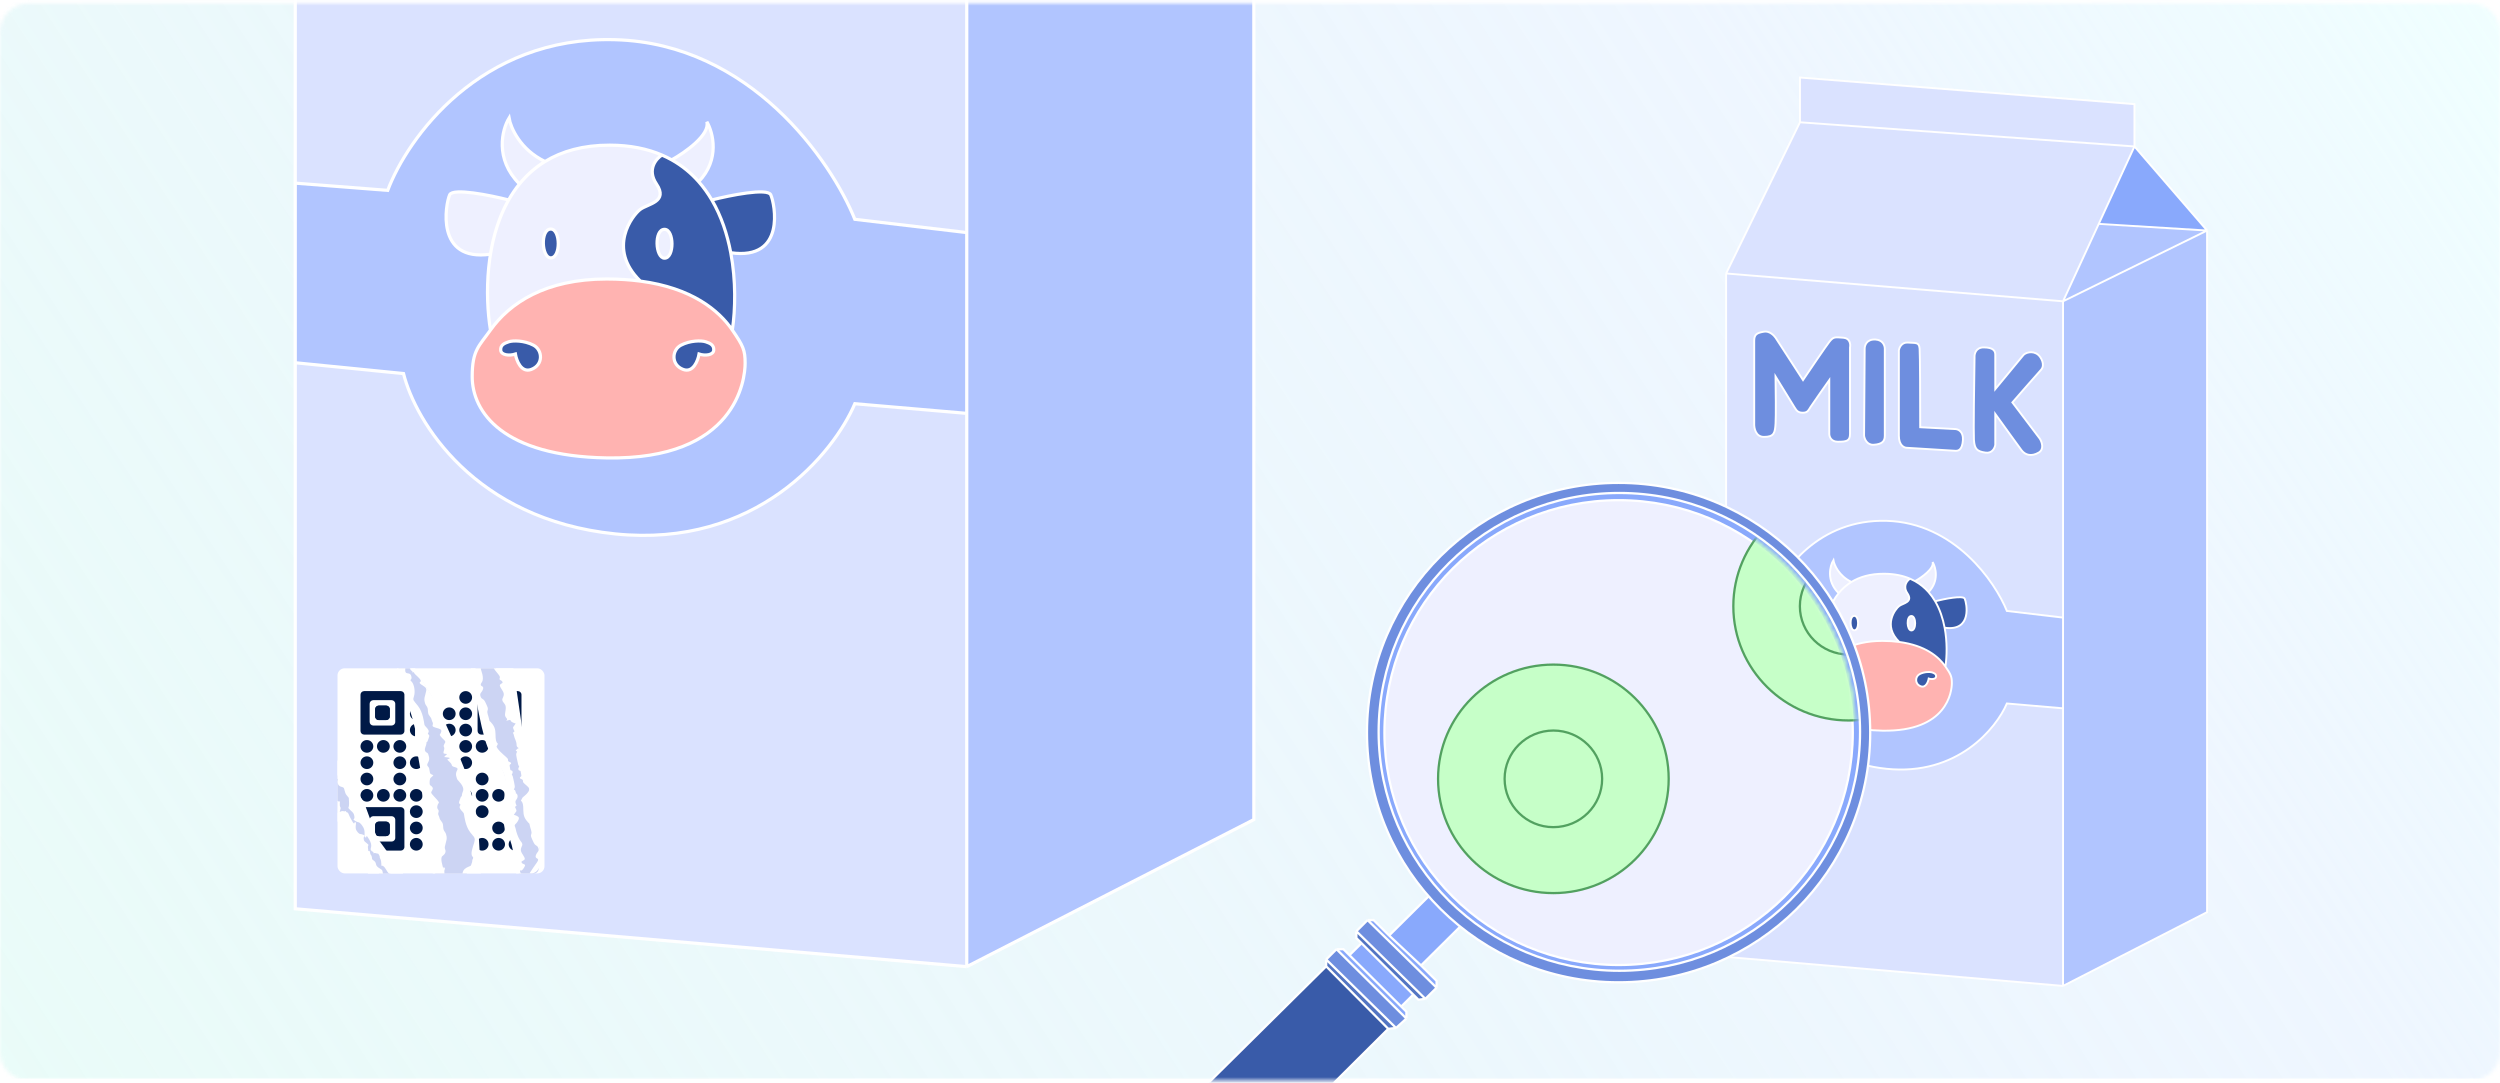 <svg width="658" height="285" viewBox="0 0 658 285" fill="none" xmlns="http://www.w3.org/2000/svg">
<mask id="mask0_6708_74038" style="mask-type:alpha" maskUnits="userSpaceOnUse" x="0" y="0" width="658" height="285">
<path d="M0 8.458C0 4.283 3.384 0.898 7.559 0.898H650.441C654.616 0.898 658 4.283 658 8.458V276.817C658 280.992 654.616 284.377 650.441 284.377H7.559C3.384 284.377 0 280.992 0 276.817V8.458Z" fill="#D9D9D9"/>
</mask>
<g mask="url(#mask0_6708_74038)">
<rect x="-10.092" y="-12.102" width="668.092" height="296" fill="url(#paint0_linear_6708_74038)"/>
<path d="M542.99 79.302L580.903 60.677L552.388 58.926L542.99 79.302Z" fill="#B1C5FF"/>
<path d="M580.903 60.677L561.786 38.551L552.388 58.926L580.903 60.677Z" fill="#89A9FC"/>
<path d="M466.522 156.983L454.312 156.028V179.746L468.61 181.179C470.163 187.44 477.928 200.44 496.563 202.35C515.198 204.26 525.426 191.685 528.21 185.158L542.99 186.432V162.554L528.21 160.803C525.104 153.109 514.427 137.594 496.563 137.085C478.699 136.576 469.092 150.138 466.522 156.983Z" fill="#B1C5FF"/>
<path d="M561.786 38.551L473.751 32.184L454.312 71.979L542.99 79.302L552.388 58.926L561.786 38.551Z" fill="#DAE2FF"/>
<path fill-rule="evenodd" clip-rule="evenodd" d="M561.786 38.551V27.408L473.751 20.404V32.184L561.786 38.551ZM454.312 71.979L542.99 79.302V162.554L528.21 160.803C525.104 153.109 514.427 137.594 496.563 137.085C478.699 136.576 469.092 150.138 466.522 156.983L454.312 156.028V71.979ZM542.99 186.432L528.21 185.158C525.426 191.685 515.198 204.26 496.563 202.35C477.928 200.44 470.163 187.44 468.61 181.179L454.312 179.746V251.855L542.99 259.496V186.432Z" fill="#DAE2FF"/>
<path d="M580.903 60.677L542.99 79.302V162.554V186.432V259.496L580.903 240.076V60.677Z" fill="#B1C5FF"/>
<path d="M473.751 32.184L561.786 38.551M473.751 32.184V20.404L561.786 27.408V38.551M473.751 32.184L454.312 71.979M561.786 38.551L580.903 60.677M561.786 38.551L552.388 58.926M454.312 71.979L542.99 79.302M454.312 71.979V156.028M542.99 79.302L580.903 60.677M542.99 79.302L552.388 58.926M542.99 79.302V162.554M580.903 60.677V240.076L542.99 259.496M580.903 60.677L552.388 58.926M542.99 259.496L454.312 251.855V179.746M542.99 259.496V186.432M454.312 156.028L466.522 156.983C469.092 150.138 478.699 136.576 496.563 137.085C514.427 137.594 525.104 153.109 528.21 160.803L542.99 162.554M454.312 156.028V179.746M542.99 162.554V186.432M542.99 186.432L528.21 185.158C525.426 191.685 515.198 204.26 496.563 202.35C477.928 200.44 470.163 187.44 468.61 181.179L454.312 179.746" stroke="white" stroke-width="0.509"/>
<path d="M464.275 114.994C462.09 114.994 461.651 112.659 461.704 111.492V89.684C461.704 87.933 462.508 87.615 464.275 87.296C465.688 87.042 466.899 88.251 467.327 88.888L474.556 100.031C476.484 97.166 480.564 91.149 481.464 90.002C482.589 88.57 482.91 88.729 485.159 88.888C486.958 89.016 487.087 90.639 486.926 91.435V114.198C486.926 116.108 485.962 116.268 483.713 116.268C481.914 116.268 481.464 114.888 481.464 114.198V100.031C480.339 101.623 477.769 105.284 476.484 107.194C476.056 107.831 475.841 108.627 474.556 108.627C473.432 108.627 472.95 108.308 472.307 107.194L467.327 99.076C467.381 102.419 467.456 109.582 467.327 111.492C467.166 113.88 467.006 114.994 464.275 114.994Z" fill="#6E8EDF"/>
<path d="M493.191 117.064C491.392 117.191 490.728 115.525 490.621 114.676C490.674 107.3 490.782 92.39 490.782 91.754C490.782 90.958 491.263 89.207 493.673 89.366C495.601 89.493 496.083 91.011 496.083 91.754V114.676C496.083 116.108 495.44 116.904 493.191 117.064Z" fill="#6E8EDF"/>
<path d="M502.188 90.162C500.517 90.034 499.885 91.488 499.778 92.231V114.676C499.778 117.223 501.17 117.859 501.866 117.859C505.989 118.125 514.332 118.655 514.718 118.655C515.2 118.655 516.485 118.655 516.646 115.79C516.774 113.498 515.307 112.925 514.557 112.925L505.4 112.447C505.4 106.133 505.368 93.154 505.24 91.754C505.079 90.002 504.276 90.321 502.188 90.162Z" fill="#6E8EDF"/>
<path d="M522.108 91.435C520.051 91.435 519.645 93.133 519.698 93.982C519.591 100.455 519.409 113.88 519.537 115.79C519.698 118.178 520.341 118.815 522.59 119.133C524.389 119.388 525.053 117.859 525.16 117.064V108.945C527.141 111.704 531.297 117.477 532.068 118.496C533.032 119.77 534.638 120.247 536.566 119.133C538.108 118.241 537.423 116.321 536.887 115.472L529.658 105.921C531.693 103.586 536.052 98.598 537.209 97.325C538.365 96.052 537.209 93.982 536.405 93.345C534.913 92.163 532.925 92.815 532.389 93.664L525.16 102.419V93.345C525.16 92.39 524.678 91.435 522.108 91.435Z" fill="#6E8EDF"/>
<path d="M464.275 114.994C462.09 114.994 461.651 112.659 461.704 111.492V89.684C461.704 87.933 462.508 87.615 464.275 87.296C465.688 87.042 466.899 88.251 467.327 88.888L474.556 100.031C476.484 97.166 480.564 91.149 481.464 90.002C482.589 88.57 482.91 88.729 485.159 88.888C486.958 89.016 487.087 90.639 486.926 91.435V114.198C486.926 116.108 485.962 116.268 483.713 116.268C481.914 116.268 481.464 114.888 481.464 114.198V100.031C480.339 101.623 477.769 105.284 476.484 107.194C476.056 107.831 475.841 108.627 474.556 108.627C473.432 108.627 472.95 108.308 472.307 107.194L467.327 99.076C467.381 102.419 467.456 109.582 467.327 111.492C467.166 113.88 467.006 114.994 464.275 114.994Z" stroke="white" stroke-width="0.509"/>
<path d="M493.191 117.064C491.392 117.191 490.728 115.525 490.621 114.676C490.674 107.3 490.782 92.39 490.782 91.754C490.782 90.958 491.263 89.207 493.673 89.366C495.601 89.493 496.083 91.011 496.083 91.754V114.676C496.083 116.108 495.44 116.904 493.191 117.064Z" stroke="white" stroke-width="0.509"/>
<path d="M502.188 90.162C500.517 90.034 499.885 91.488 499.778 92.231V114.676C499.778 117.223 501.17 117.859 501.866 117.859C505.989 118.125 514.332 118.655 514.718 118.655C515.2 118.655 516.485 118.655 516.646 115.79C516.774 113.498 515.307 112.925 514.557 112.925L505.4 112.447C505.4 106.133 505.368 93.154 505.24 91.754C505.079 90.002 504.276 90.321 502.188 90.162Z" stroke="white" stroke-width="0.509"/>
<path d="M522.108 91.435C520.051 91.435 519.645 93.133 519.698 93.982C519.591 100.455 519.409 113.88 519.537 115.79C519.698 118.178 520.341 118.815 522.59 119.133C524.389 119.388 525.053 117.859 525.16 117.064V108.945C527.141 111.704 531.297 117.477 532.068 118.496C533.032 119.77 534.638 120.247 536.566 119.133C538.108 118.241 537.423 116.321 536.887 115.472L529.658 105.921C531.693 103.586 536.052 98.598 537.209 97.325C538.365 96.052 537.209 93.982 536.405 93.345C534.913 92.163 532.925 92.815 532.389 93.664L525.16 102.419V93.345C525.16 92.39 524.678 91.435 522.108 91.435Z" stroke="white" stroke-width="0.509"/>
<path fill-rule="evenodd" clip-rule="evenodd" d="M480.094 175.432C482.617 171.879 487.343 168.686 495.439 168.686C497.058 168.686 498.537 168.785 499.887 168.965C495.439 164.645 498.861 160.245 499.887 159.491C500.914 158.737 503.613 158.511 502.016 156.137C500.739 154.238 501.966 152.799 502.739 152.318C500.819 151.492 498.544 151.017 495.857 151.012C492.324 151.005 489.517 151.816 487.302 153.17C485.973 153.983 484.857 154.992 483.926 156.137C483.388 156.799 482.912 157.506 482.491 158.247C482.477 158.273 482.463 158.298 482.449 158.323C479.435 163.705 479.351 170.853 480.094 175.432ZM488.063 162.091C486.656 162.091 486.846 165.898 488.063 165.898C489.396 165.898 489.355 162.091 488.063 162.091Z" fill="#EEF0FF"/>
<path d="M482.491 158.247C480.074 157.632 475.134 156.635 474.708 157.569C474.176 158.737 472.755 166.467 480.094 165.412C480.495 162.951 481.234 160.493 482.449 158.323C482.463 158.298 482.477 158.273 482.491 158.247Z" fill="#EEF0FF"/>
<path d="M482.55 147.432C481.63 148.952 480.617 152.821 483.926 156.137C484.857 154.992 485.973 153.983 487.302 153.17C484.017 151.611 482.765 148.695 482.55 147.432Z" fill="#EEF0FF"/>
<path d="M508.67 147.922C509.126 149.64 505.768 151.993 504.031 152.954C505.423 153.733 506.599 154.713 507.59 155.836C510.437 152.911 509.496 149.341 508.67 147.922Z" fill="#EEF0FF"/>
<path fill-rule="evenodd" clip-rule="evenodd" d="M502.739 152.318C501.966 152.799 500.739 154.238 502.016 156.137C503.613 158.511 500.914 158.737 499.887 159.491C498.861 160.245 495.439 164.645 499.887 168.965C506.705 169.87 510.251 172.824 512.038 175.432C512.443 172.654 512.525 168.925 511.827 165.219C511.37 162.795 510.58 160.38 509.327 158.247C508.825 157.392 508.249 156.582 507.59 155.836C506.599 154.713 505.423 153.733 504.031 152.954C503.619 152.724 503.189 152.511 502.739 152.318ZM503.081 162.129C501.674 162.129 501.864 165.935 503.081 165.935C504.414 165.935 504.374 162.129 503.081 162.129Z" fill="#395BA9"/>
<path d="M517.11 157.569C516.685 156.635 511.744 157.632 509.327 158.247C510.58 160.38 511.37 162.795 511.827 165.219C519.166 166.275 517.643 158.737 517.11 157.569Z" fill="#395BA9"/>
<path d="M488.063 162.091C486.656 162.091 486.846 165.898 488.063 165.898C489.396 165.898 489.355 162.091 488.063 162.091Z" fill="#395BA9"/>
<path d="M503.081 162.129C501.674 162.129 501.864 165.935 503.081 165.935C504.414 165.935 504.374 162.129 503.081 162.129Z" fill="#EEF0FF"/>
<path d="M483.386 178.598C483.538 179.477 484.169 181.115 485.477 180.633C487.112 180.03 486.998 178.07 485.781 177.43C484.565 176.789 483.082 176.789 482.512 176.977C481.941 177.166 481.409 177.392 481.447 178.07C481.485 178.749 482.588 178.862 483.386 178.598Z" fill="#395BA9"/>
<path d="M507.643 178.598C507.491 179.477 506.86 181.115 505.552 180.633C503.917 180.03 504.031 178.07 505.248 177.43C506.465 176.789 507.947 176.789 508.518 176.977C509.088 177.166 509.62 177.392 509.582 178.07C509.544 178.749 508.442 178.862 507.643 178.598Z" fill="#395BA9"/>
<path fill-rule="evenodd" clip-rule="evenodd" d="M495.439 192.315C512.548 192.617 513.727 181.974 513.727 179.804C513.727 178.07 513.467 177.517 512.038 175.432C510.251 172.824 506.705 169.87 499.887 168.965C498.537 168.785 497.058 168.686 495.439 168.686C487.343 168.686 482.617 171.879 480.094 175.432C478.589 177.552 477.683 178.07 477.683 181.575C477.683 186.272 481.751 192.074 495.439 192.315ZM485.477 180.633C484.169 181.115 483.538 179.477 483.386 178.598C482.588 178.862 481.485 178.749 481.447 178.07C481.409 177.392 481.941 177.166 482.512 176.977C483.082 176.789 484.565 176.789 485.781 177.43C486.998 178.07 487.112 180.03 485.477 180.633ZM505.552 180.633C506.86 181.115 507.491 179.477 507.643 178.598C508.442 178.862 509.544 178.749 509.582 178.07C509.62 177.392 509.088 177.166 508.518 176.977C507.947 176.789 506.465 176.789 505.248 177.43C504.031 178.07 503.917 180.03 505.552 180.633Z" fill="#FFB3B1"/>
<path d="M480.094 175.432C478.589 177.552 477.683 178.07 477.683 181.575C477.683 186.272 481.751 192.074 495.439 192.315C512.548 192.617 513.727 181.974 513.727 179.804C513.727 178.07 513.467 177.517 512.038 175.432M480.094 175.432C482.617 171.879 487.343 168.686 495.439 168.686C497.058 168.686 498.537 168.785 499.887 168.965M480.094 175.432C479.351 170.853 479.435 163.705 482.449 158.323M512.038 175.432C510.251 172.824 506.705 169.87 499.887 168.965M512.038 175.432C512.443 172.654 512.525 168.925 511.827 165.219M502.739 152.318C500.819 151.492 498.544 151.017 495.857 151.012C492.324 151.005 489.517 151.816 487.302 153.17M502.739 152.318C501.966 152.799 500.739 154.238 502.016 156.137C503.613 158.511 500.914 158.737 499.887 159.491C498.861 160.245 495.439 164.645 499.887 168.965M502.739 152.318C503.189 152.511 503.619 152.724 504.031 152.954M483.926 156.137C480.617 152.821 481.63 148.952 482.55 147.432C482.765 148.695 484.017 151.611 487.302 153.17M483.926 156.137C484.857 154.992 485.973 153.983 487.302 153.17M483.926 156.137C483.388 156.799 482.912 157.506 482.491 158.247M483.926 156.137C483.37 156.821 482.88 157.554 482.449 158.323M504.031 152.954C505.768 151.993 509.126 149.64 508.67 147.922C509.496 149.341 510.437 152.911 507.59 155.836M504.031 152.954C505.423 153.733 506.599 154.713 507.59 155.836M507.59 155.836C508.249 156.582 508.825 157.392 509.327 158.247M509.327 158.247C511.744 157.632 516.685 156.635 517.11 157.569C517.643 158.737 519.166 166.275 511.827 165.219M509.327 158.247C510.58 160.38 511.37 162.795 511.827 165.219M482.491 158.247C480.074 157.632 475.134 156.635 474.708 157.569C474.176 158.737 472.755 166.467 480.094 165.412C480.495 162.951 481.234 160.493 482.449 158.323M482.491 158.247C482.477 158.273 482.463 158.298 482.449 158.323M483.386 178.598C483.538 179.477 484.169 181.115 485.477 180.633C487.112 180.03 486.998 178.07 485.782 177.429C484.565 176.789 483.082 176.789 482.512 176.977C481.941 177.166 481.409 177.392 481.447 178.07C481.485 178.749 482.588 178.862 483.386 178.598ZM507.643 178.598C507.491 179.477 506.86 181.115 505.552 180.633C503.917 180.03 504.031 178.07 505.248 177.429C506.465 176.789 507.947 176.789 508.518 176.977C509.088 177.166 509.62 177.392 509.582 178.07C509.544 178.749 508.442 178.862 507.643 178.598ZM488.063 162.091C486.656 162.091 486.846 165.898 488.063 165.898C489.396 165.898 489.355 162.091 488.063 162.091ZM503.081 162.129C501.674 162.129 501.864 165.935 503.081 165.935C504.414 165.935 504.374 162.129 503.081 162.129Z" stroke="white" stroke-width="0.509"/>
<g filter="url(#filter0_ddd_6708_74038)">
<path d="M389.007 222.377L374.022 237.249L365.621 229.362L381.06 214.039C382.498 215.917 386.101 220.213 389.007 222.377Z" fill="#89A9FC"/>
<path d="M365.621 229.362L374.022 237.249L378.109 241.306V243.108L359.945 225.306H361.534L365.621 229.362Z" fill="#89A9FC"/>
<path d="M378.109 243.108L375.157 246.038L356.993 228.236L359.945 225.306L378.109 243.108Z" fill="#6E8EDF"/>
<path d="M356.993 228.236L375.157 246.038L373.341 246.263L358.356 231.39L356.993 230.038V228.236Z" fill="#5375C3"/>
<path d="M371.978 244.911L368.8 248.066L355.177 234.545L358.356 231.39L371.978 244.911Z" fill="#89A9FC"/>
<path d="M355.177 234.545L368.8 248.066L370.162 249.418V251.221L351.771 232.968H353.588L355.177 234.545Z" fill="#89A9FC"/>
<path d="M351.771 232.968L370.162 251.221L367.437 253.699L349.047 235.672L351.771 232.968Z" fill="#6E8EDF"/>
<path d="M367.437 253.699L365.394 253.925L349.047 237.475V235.672L367.437 253.699Z" fill="#5375C3"/>
<path d="M349.047 237.475L365.394 253.925L275.03 343.836L258.228 327.386L349.047 237.475Z" fill="#395BA9"/>
<path d="M258.228 327.386L275.03 343.836V345.639L256.639 327.386H258.228Z" fill="#89A9FC"/>
<path d="M256.639 327.386L275.03 345.639L271.851 348.569L253.687 330.316L256.639 327.386Z" fill="#6E8EDF"/>
<path d="M253.687 330.316L271.851 348.569H270.035L253.687 332.119V330.316Z" fill="#5375C3"/>
<path d="M253.687 332.119L270.035 348.569L268.899 350.371L251.644 333.245L253.687 332.119Z" fill="#89A9FC"/>
<path d="M251.644 333.245L268.899 350.371L267.31 351.723L250.281 334.597L251.644 333.245Z" fill="#6E8EDF"/>
<path d="M374.022 237.249L389.007 222.377C386.101 220.213 382.498 215.917 381.06 214.039L365.621 229.362M374.022 237.249L365.621 229.362M374.022 237.249L378.109 241.306V243.108M365.621 229.362L361.534 225.306H359.945M378.109 243.108L375.157 246.038M378.109 243.108L359.945 225.306M375.157 246.038L356.993 228.236M375.157 246.038L373.341 246.263L358.356 231.39M356.993 228.236L359.945 225.306M356.993 228.236V230.038L358.356 231.39M368.8 248.066L371.978 244.911L358.356 231.39M368.8 248.066L355.177 234.545M368.8 248.066L370.162 249.418V251.221M355.177 234.545L358.356 231.39M355.177 234.545L353.588 232.968H351.771M370.162 251.221L351.771 232.968M370.162 251.221L367.437 253.699M351.771 232.968L349.047 235.672M367.437 253.699L365.394 253.925M367.437 253.699L349.047 235.672M365.394 253.925L349.047 237.475M365.394 253.925L275.03 343.836M349.047 237.475V235.672M349.047 237.475L258.228 327.386M275.03 343.836L258.228 327.386M275.03 343.836V345.639M258.228 327.386H256.639M275.03 345.639L256.639 327.386M275.03 345.639L271.851 348.569M256.639 327.386L253.687 330.316M271.851 348.569L253.687 330.316M271.851 348.569H270.035M253.687 330.316V332.119M253.687 332.119L270.035 348.569M253.687 332.119L251.644 333.245M270.035 348.569L268.899 350.371M268.899 350.371L251.644 333.245M268.899 350.371L267.31 351.723L250.281 334.597L251.644 333.245" stroke="white" stroke-width="0.602"/>
<path d="M359.792 175.957C359.792 212.253 389.439 241.681 426.015 241.681C462.592 241.681 492.239 212.253 492.239 175.957C492.239 139.661 462.592 110.233 426.015 110.233C389.439 110.233 359.792 139.661 359.792 175.957Z" fill="#6E8EDF" stroke="white" stroke-width="0.602"/>
<path d="M362.854 175.767C362.854 210.492 391.217 238.646 426.21 238.646C461.203 238.646 489.566 210.492 489.566 175.767C489.566 141.043 461.203 112.889 426.21 112.889C391.217 112.889 362.854 141.043 362.854 175.767Z" fill="#89A9FC" stroke="white" stroke-width="0.602"/>
<path d="M364.383 175.956C364.383 209.738 391.976 237.127 426.018 237.127C460.061 237.127 487.654 209.738 487.654 175.956C487.654 142.175 460.061 114.785 426.018 114.785C391.976 114.785 364.383 142.175 364.383 175.956Z" fill="#EEF0FF" stroke="white" stroke-width="0.602"/>
<mask id="mask1_6708_74038" style="mask-type:alpha" maskUnits="userSpaceOnUse" x="364" y="113" width="125" height="125">
<path d="M364.792 175.507C364.792 209.314 392.406 236.724 426.474 236.724C460.543 236.724 488.157 209.314 488.157 175.507C488.157 141.699 460.543 114.289 426.474 114.289C392.406 114.289 364.792 141.699 364.792 175.507Z" fill="#EEF0FF" stroke="white" stroke-width="0.602"/>
</mask>
<g mask="url(#mask1_6708_74038)">
<path d="M486.562 112.625C469.798 112.625 456.213 126.091 456.213 142.695C456.213 159.3 469.798 172.765 486.562 172.765C503.326 172.765 516.912 159.3 516.912 142.695C516.912 126.091 503.326 112.625 486.562 112.625Z" fill="#C6FFC8" stroke="#52A160" stroke-width="0.602"/>
<path d="M486.562 129.98C479.471 129.98 473.727 135.675 473.727 142.695C473.727 149.714 479.471 155.41 486.562 155.41C493.653 155.41 499.397 149.714 499.397 142.695C499.397 135.675 493.653 129.98 486.562 129.98Z" fill="#C6FFC8" stroke="#52A160" stroke-width="0.602"/>
<path d="M408.848 158.061C392.084 158.061 378.499 171.526 378.499 188.131C378.499 204.735 392.084 218.201 408.848 218.201C425.613 218.201 439.198 204.735 439.198 188.131C439.198 171.526 425.613 158.061 408.848 158.061Z" fill="#C6FFC8" stroke="#52A160" stroke-width="0.602"/>
<path d="M408.848 175.415C401.757 175.415 396.014 181.111 396.014 188.13C396.014 195.15 401.757 200.845 408.848 200.845C415.94 200.845 421.683 195.15 421.683 188.13C421.683 181.111 415.94 175.415 408.848 175.415Z" fill="#C6FFC8" stroke="#52A160" stroke-width="0.602"/>
</g>
</g>
<path d="M254.448 -104.716L330.011 -141.835L273.179 -145.325L254.448 -104.716Z" fill="#B1C5FF"/>
<path d="M330.011 -141.835L291.909 -185.934L273.179 -145.325L330.011 -141.835Z" fill="#89A9FC"/>
<path d="M102.044 50.107L77.71 48.203V95.475L106.206 98.33C109.301 110.809 124.776 136.718 161.917 140.525C199.058 144.332 219.442 119.269 224.992 106.261L254.448 108.799V61.211L224.992 57.721C218.802 42.387 197.521 11.464 161.917 10.449C126.313 9.434 107.166 36.464 102.044 50.107Z" fill="#B1C5FF"/>
<path d="M291.909 -185.934L116.452 -198.624L77.71 -119.31L254.448 -104.716L273.179 -145.325L291.909 -185.934Z" fill="#DAE2FF"/>
<path fill-rule="evenodd" clip-rule="evenodd" d="M291.909 -185.934V-208.142L116.452 -222.102V-198.624L291.909 -185.934ZM77.71 -119.31L254.448 -104.716V61.211L224.992 57.721C218.802 42.387 197.521 11.464 161.917 10.449C126.313 9.434 107.166 36.464 102.044 50.107L77.71 48.203V-119.31ZM254.448 108.799L224.992 106.261C219.442 119.269 199.058 144.332 161.917 140.525C124.776 136.718 109.301 110.809 106.206 98.33L77.71 95.475V239.193L254.448 254.421V108.799Z" fill="#DAE2FF"/>
<path d="M330.011 -141.835L254.448 -104.716V61.211V108.799V254.421L330.011 215.716V-141.835Z" fill="#B1C5FF"/>
<path d="M116.452 -198.624L291.909 -185.934M116.452 -198.624V-222.102L291.909 -208.142V-185.934M116.452 -198.624L77.71 -119.31M291.909 -185.934L330.011 -141.835M291.909 -185.934L273.179 -145.325M77.71 -119.31L254.448 -104.716M77.71 -119.31V48.203M254.448 -104.716L330.011 -141.835M254.448 -104.716L273.179 -145.325M254.448 -104.716V61.211M330.011 -141.835V215.716L254.448 254.421M330.011 -141.835L273.179 -145.325M254.448 254.421L77.71 239.193V95.475M254.448 254.421V108.799M77.71 48.203L102.044 50.107C107.166 36.464 126.313 9.434 161.917 10.449C197.521 11.464 218.802 42.387 224.992 57.721L254.448 61.211M77.71 48.203V95.475M254.448 61.211V108.799M254.448 108.799L224.992 106.261C219.442 119.269 199.058 144.332 161.917 140.525C124.776 136.718 109.301 110.809 106.206 98.33L77.71 95.475" stroke="white" stroke-width="0.845"/>
<path fill-rule="evenodd" clip-rule="evenodd" d="M129.087 86.877C134.115 79.796 143.534 73.432 159.67 73.432C162.896 73.432 165.844 73.629 168.535 73.987C159.67 65.378 166.489 56.608 168.535 55.105C170.581 53.603 175.962 53.153 172.779 48.421C170.233 44.635 172.678 41.768 174.219 40.808C170.392 39.163 165.858 38.216 160.503 38.206C153.462 38.192 147.867 39.809 143.453 42.508C140.804 44.128 138.58 46.138 136.724 48.421C135.652 49.739 134.703 51.149 133.865 52.627C133.837 52.677 133.808 52.727 133.78 52.777C127.774 63.503 127.606 77.751 129.087 86.877ZM144.969 60.288C142.165 60.288 142.544 67.874 144.969 67.874C147.625 67.874 147.545 60.288 144.969 60.288Z" fill="#EEF0FF"/>
<path d="M133.865 52.627C129.048 51.4 119.202 49.412 118.353 51.275C117.292 53.603 114.46 69.009 129.087 66.906C129.885 62.001 131.358 57.103 133.78 52.777C133.808 52.727 133.837 52.677 133.865 52.627Z" fill="#EEF0FF"/>
<path d="M133.981 31.07C132.147 34.1 130.129 41.811 136.724 48.421C138.58 46.138 140.804 44.128 143.453 42.508C136.906 39.4 134.411 33.588 133.981 31.07Z" fill="#EEF0FF"/>
<path d="M186.04 32.047C186.949 35.472 180.256 40.161 176.795 42.077C179.568 43.629 181.913 45.582 183.887 47.82C189.561 41.991 187.686 34.876 186.04 32.047Z" fill="#EEF0FF"/>
<path fill-rule="evenodd" clip-rule="evenodd" d="M174.219 40.808C172.678 41.768 170.233 44.635 172.779 48.421C175.962 53.153 170.581 53.603 168.535 55.105C166.489 56.608 159.67 65.378 168.535 73.987C182.123 75.791 189.191 81.678 192.753 86.877C193.56 81.34 193.723 73.908 192.332 66.522C191.421 61.69 189.846 56.877 187.35 52.627C186.35 50.922 185.201 49.308 183.887 47.82C181.913 45.582 179.568 43.629 176.795 42.077C175.974 41.618 175.116 41.194 174.219 40.808ZM174.901 60.363C172.097 60.363 172.476 67.949 174.901 67.949C177.557 67.949 177.477 60.363 174.901 60.363Z" fill="#395BA9"/>
<path d="M202.862 51.275C202.014 49.412 192.167 51.4 187.35 52.627C189.846 56.877 191.421 61.69 192.332 66.522C206.959 68.625 203.923 53.603 202.862 51.275Z" fill="#395BA9"/>
<path d="M144.969 60.288C142.165 60.288 142.544 67.874 144.969 67.874C147.625 67.874 147.545 60.288 144.969 60.288Z" fill="#395BA9"/>
<path d="M174.901 60.363C172.097 60.363 172.476 67.949 174.901 67.949C177.557 67.949 177.477 60.363 174.901 60.363Z" fill="#EEF0FF"/>
<path d="M135.648 93.186C135.951 94.939 137.209 98.203 139.816 97.242C143.074 96.04 142.847 92.135 140.422 90.858C137.997 89.581 135.042 89.581 133.905 89.956C132.769 90.332 131.708 90.782 131.784 92.135C131.859 93.487 134.057 93.712 135.648 93.186Z" fill="#395BA9"/>
<path d="M183.994 93.186C183.691 94.939 182.433 98.203 179.826 97.242C176.568 96.04 176.795 92.135 179.22 90.858C181.645 89.581 184.6 89.581 185.737 89.956C186.873 90.332 187.934 90.782 187.859 92.135C187.783 93.487 185.585 93.712 183.994 93.186Z" fill="#395BA9"/>
<path fill-rule="evenodd" clip-rule="evenodd" d="M159.67 120.526C193.769 121.127 196.118 99.915 196.118 95.59C196.118 92.135 195.601 91.032 192.753 86.877C189.191 81.678 182.123 75.791 168.535 73.987C165.844 73.629 162.896 73.432 159.67 73.432C143.534 73.432 134.115 79.796 129.087 86.877C126.087 91.102 124.282 92.135 124.282 99.12C124.282 108.481 132.39 120.045 159.67 120.526ZM139.816 97.242C137.209 98.203 135.951 94.939 135.648 93.186C134.057 93.712 131.859 93.487 131.784 92.135C131.708 90.782 132.769 90.332 133.905 89.956C135.042 89.581 137.997 89.581 140.422 90.858C142.847 92.135 143.074 96.04 139.816 97.242ZM179.826 97.242C182.433 98.203 183.691 94.939 183.994 93.186C185.585 93.712 187.783 93.487 187.859 92.135C187.934 90.782 186.873 90.332 185.737 89.956C184.6 89.581 181.645 89.581 179.22 90.858C176.795 92.135 176.568 96.04 179.826 97.242Z" fill="#FFB3B1"/>
<path d="M129.087 86.877C126.087 91.102 124.282 92.135 124.282 99.12C124.282 108.481 132.39 120.045 159.67 120.526C193.769 121.127 196.118 99.915 196.118 95.59C196.118 92.135 195.601 91.032 192.753 86.877M129.087 86.877C134.115 79.796 143.534 73.432 159.67 73.432C162.896 73.432 165.844 73.629 168.535 73.987M129.087 86.877C127.606 77.751 127.774 63.503 133.78 52.777M192.753 86.877C189.191 81.678 182.123 75.791 168.535 73.987M192.753 86.877C193.56 81.34 193.723 73.908 192.332 66.522M174.219 40.808C170.392 39.163 165.858 38.216 160.503 38.206C153.462 38.192 147.867 39.809 143.453 42.508M174.219 40.808C172.678 41.768 170.233 44.635 172.779 48.421C175.962 53.153 170.581 53.603 168.535 55.105C166.489 56.608 159.67 65.378 168.535 73.987M174.219 40.808C175.116 41.194 175.974 41.618 176.795 42.077M136.724 48.421C130.129 41.811 132.147 34.1 133.981 31.07C134.411 33.588 136.906 39.4 143.453 42.508M136.724 48.421C138.58 46.138 140.804 44.128 143.453 42.508M136.724 48.421C135.652 49.739 134.703 51.149 133.865 52.627M136.724 48.421C135.616 49.784 134.638 51.245 133.78 52.777M176.795 42.077C180.256 40.161 186.949 35.472 186.04 32.047C187.686 34.876 189.561 41.991 183.887 47.82M176.795 42.077C179.568 43.629 181.913 45.582 183.887 47.82M183.887 47.82C185.201 49.308 186.35 50.922 187.35 52.627M187.35 52.627C192.167 51.4 202.014 49.412 202.862 51.275C203.923 53.603 206.959 68.625 192.332 66.522M187.35 52.627C189.846 56.877 191.421 61.69 192.332 66.522M133.865 52.627C129.048 51.4 119.202 49.412 118.353 51.275C117.292 53.603 114.46 69.009 129.087 66.906C129.885 62.001 131.358 57.103 133.78 52.777M133.865 52.627C133.837 52.677 133.808 52.727 133.78 52.777M135.648 93.186C135.951 94.939 137.209 98.203 139.816 97.242C143.074 96.04 142.847 92.135 140.422 90.858C137.997 89.581 135.042 89.581 133.905 89.956C132.769 90.332 131.708 90.782 131.784 92.135C131.859 93.487 134.057 93.712 135.648 93.186ZM183.994 93.186C183.691 94.939 182.433 98.203 179.826 97.242C176.568 96.04 176.795 92.135 179.22 90.858C181.645 89.581 184.6 89.581 185.737 89.956C186.873 90.332 187.934 90.782 187.859 92.135C187.783 93.487 185.585 93.712 183.994 93.186ZM144.969 60.288C142.165 60.288 142.544 67.874 144.969 67.874C147.625 67.874 147.545 60.288 144.969 60.288ZM174.901 60.363C172.097 60.363 172.476 67.949 174.901 67.949C177.557 67.949 177.477 60.363 174.901 60.363Z" stroke="white" stroke-width="0.845"/>
<rect x="88.832" y="175.898" width="54.478" height="53.981" rx="1.884" fill="white"/>
<path d="M98.736 217.202C98.736 216.675 99.167 216.248 99.699 216.248H101.625C102.157 216.248 102.588 216.675 102.588 217.202V219.111C102.588 219.638 102.157 220.065 101.625 220.065H99.699C99.167 220.065 98.736 219.638 98.736 219.111V217.202Z" fill="#001946"/>
<path d="M129.552 186.668C129.552 186.141 129.983 185.713 130.515 185.713H132.441C132.972 185.713 133.404 186.141 133.404 186.668V188.576C133.404 189.103 132.972 189.53 132.441 189.53H130.515C129.983 189.53 129.552 189.103 129.552 188.576V186.668Z" fill="#001946"/>
<path d="M111.255 183.566C111.255 184.489 110.5 185.236 109.569 185.236C108.639 185.236 107.884 184.489 107.884 183.566C107.884 182.644 108.639 181.896 109.569 181.896C110.5 181.896 111.255 182.644 111.255 183.566Z" fill="#001946"/>
<path d="M111.255 187.86C111.255 188.783 110.5 189.53 109.569 189.53C108.639 189.53 107.884 188.783 107.884 187.86C107.884 186.938 108.639 186.19 109.569 186.19C110.5 186.19 111.255 186.938 111.255 187.86Z" fill="#001946"/>
<path d="M111.255 192.154C111.255 193.077 110.5 193.824 109.569 193.824C108.639 193.824 107.884 193.077 107.884 192.154C107.884 191.232 108.639 190.484 109.569 190.484C110.5 190.484 111.255 191.232 111.255 192.154Z" fill="#001946"/>
<path d="M111.255 200.742C111.255 201.664 110.5 202.412 109.569 202.412C108.639 202.412 107.884 201.664 107.884 200.742C107.884 199.82 108.639 199.072 109.569 199.072C110.5 199.072 111.255 199.82 111.255 200.742Z" fill="#001946"/>
<path d="M111.255 209.33C111.255 210.252 110.5 211 109.569 211C108.639 211 107.884 210.252 107.884 209.33C107.884 208.408 108.639 207.66 109.569 207.66C110.5 207.66 111.255 208.408 111.255 209.33Z" fill="#001946"/>
<path d="M128.589 196.448C128.589 197.37 127.834 198.118 126.903 198.118C125.973 198.118 125.218 197.37 125.218 196.448C125.218 195.526 125.973 194.778 126.903 194.778C127.834 194.778 128.589 195.526 128.589 196.448Z" fill="#001946"/>
<path d="M98.254 196.448C98.254 197.37 97.5 198.118 96.569 198.118C95.638 198.118 94.884 197.37 94.884 196.448C94.884 195.526 95.638 194.778 96.569 194.778C97.5 194.778 98.254 195.526 98.254 196.448Z" fill="#001946"/>
<path d="M128.589 213.624C128.589 214.546 127.834 215.294 126.903 215.294C125.973 215.294 125.218 214.546 125.218 213.624C125.218 212.702 125.973 211.954 126.903 211.954C127.834 211.954 128.589 212.702 128.589 213.624Z" fill="#001946"/>
<path d="M111.255 213.624C111.255 214.546 110.5 215.294 109.569 215.294C108.639 215.294 107.884 214.546 107.884 213.624C107.884 212.702 108.639 211.954 109.569 211.954C110.5 211.954 111.255 212.702 111.255 213.624Z" fill="#001946"/>
<path d="M98.254 200.742C98.254 201.664 97.5 202.412 96.569 202.412C95.638 202.412 94.884 201.664 94.884 200.742C94.884 199.82 95.638 199.072 96.569 199.072C97.5 199.072 98.254 199.82 98.254 200.742Z" fill="#001946"/>
<path d="M111.255 217.918C111.255 218.84 110.5 219.588 109.569 219.588C108.639 219.588 107.884 218.84 107.884 217.918C107.884 216.996 108.639 216.248 109.569 216.248C110.5 216.248 111.255 216.996 111.255 217.918Z" fill="#001946"/>
<path d="M128.589 205.036C128.589 205.958 127.834 206.706 126.903 206.706C125.973 206.706 125.218 205.958 125.218 205.036C125.218 204.114 125.973 203.366 126.903 203.366C127.834 203.366 128.589 204.114 128.589 205.036Z" fill="#001946"/>
<path d="M98.254 205.036C98.254 205.958 97.5 206.706 96.569 206.706C95.638 206.706 94.884 205.958 94.884 205.036C94.884 204.114 95.638 203.366 96.569 203.366C97.5 203.366 98.254 204.114 98.254 205.036Z" fill="#001946"/>
<path d="M128.589 222.212C128.589 223.134 127.834 223.882 126.903 223.882C125.973 223.882 125.218 223.134 125.218 222.212C125.218 221.29 125.973 220.542 126.903 220.542C127.834 220.542 128.589 221.29 128.589 222.212Z" fill="#001946"/>
<path d="M111.255 222.212C111.255 223.134 110.5 223.882 109.569 223.882C108.639 223.882 107.884 223.134 107.884 222.212C107.884 221.29 108.639 220.542 109.569 220.542C110.5 220.542 111.255 221.29 111.255 222.212Z" fill="#001946"/>
<path d="M128.589 209.33C128.589 210.252 127.834 211 126.903 211C125.973 211 125.218 210.252 125.218 209.33C125.218 208.408 125.973 207.66 126.903 207.66C127.834 207.66 128.589 208.408 128.589 209.33Z" fill="#001946"/>
<path d="M98.254 209.33C98.254 210.252 97.5 211 96.569 211C95.638 211 94.884 210.252 94.884 209.33C94.884 208.408 95.638 207.66 96.569 207.66C97.5 207.66 98.254 208.408 98.254 209.33Z" fill="#001946"/>
<path d="M115.588 192.154C115.588 193.077 114.834 193.824 113.903 193.824C112.972 193.824 112.218 193.077 112.218 192.154C112.218 191.232 112.972 190.484 113.903 190.484C114.834 190.484 115.588 191.232 115.588 192.154Z" fill="#001946"/>
<path d="M115.588 196.448C115.588 197.37 114.834 198.118 113.903 198.118C112.972 198.118 112.218 197.37 112.218 196.448C112.218 195.526 112.972 194.778 113.903 194.778C114.834 194.778 115.588 195.526 115.588 196.448Z" fill="#001946"/>
<path d="M115.588 205.036C115.588 205.958 114.834 206.706 113.903 206.706C112.972 206.706 112.218 205.958 112.218 205.036C112.218 204.114 112.972 203.366 113.903 203.366C114.834 203.366 115.588 204.114 115.588 205.036Z" fill="#001946"/>
<path d="M115.588 209.33C115.588 210.252 114.834 211 113.903 211C112.972 211 112.218 210.252 112.218 209.33C112.218 208.408 112.972 207.66 113.903 207.66C114.834 207.66 115.588 208.408 115.588 209.33Z" fill="#001946"/>
<path d="M132.922 196.448C132.922 197.37 132.168 198.118 131.237 198.118C130.306 198.118 129.552 197.37 129.552 196.448C129.552 195.526 130.306 194.778 131.237 194.778C132.168 194.778 132.922 195.526 132.922 196.448Z" fill="#001946"/>
<path d="M102.588 196.448C102.588 197.37 101.833 198.118 100.902 198.118C99.972 198.118 99.217 197.37 99.217 196.448C99.217 195.526 99.972 194.778 100.902 194.778C101.833 194.778 102.588 195.526 102.588 196.448Z" fill="#001946"/>
<path d="M115.588 213.624C115.588 214.546 114.834 215.294 113.903 215.294C112.972 215.294 112.218 214.546 112.218 213.624C112.218 212.702 112.972 211.954 113.903 211.954C114.834 211.954 115.588 212.702 115.588 213.624Z" fill="#001946"/>
<path d="M132.922 217.918C132.922 218.84 132.168 219.588 131.237 219.588C130.306 219.588 129.552 218.84 129.552 217.918C129.552 216.996 130.306 216.248 131.237 216.248C132.168 216.248 132.922 216.996 132.922 217.918Z" fill="#001946"/>
<path d="M115.588 217.918C115.588 218.84 114.834 219.588 113.903 219.588C112.972 219.588 112.218 218.84 112.218 217.918C112.218 216.996 112.972 216.248 113.903 216.248C114.834 216.248 115.588 216.996 115.588 217.918Z" fill="#001946"/>
<path d="M132.922 222.212C132.922 223.134 132.168 223.882 131.237 223.882C130.306 223.882 129.552 223.134 129.552 222.212C129.552 221.29 130.306 220.542 131.237 220.542C132.168 220.542 132.922 221.29 132.922 222.212Z" fill="#001946"/>
<path d="M132.922 209.33C132.922 210.252 132.168 211 131.237 211C130.306 211 129.552 210.252 129.552 209.33C129.552 208.408 130.306 207.66 131.237 207.66C132.168 207.66 132.922 208.408 132.922 209.33Z" fill="#001946"/>
<path d="M102.588 209.33C102.588 210.252 101.833 211 100.902 211C99.972 211 99.217 210.252 99.217 209.33C99.217 208.408 99.972 207.66 100.902 207.66C101.833 207.66 102.588 208.408 102.588 209.33Z" fill="#001946"/>
<path d="M119.922 187.86C119.922 188.783 119.167 189.53 118.236 189.53C117.306 189.53 116.551 188.783 116.551 187.86C116.551 186.938 117.306 186.19 118.236 186.19C119.167 186.19 119.922 186.938 119.922 187.86Z" fill="#001946"/>
<path d="M119.922 192.154C119.922 193.077 119.167 193.824 118.236 193.824C117.306 193.824 116.551 193.077 116.551 192.154C116.551 191.232 117.306 190.484 118.236 190.484C119.167 190.484 119.922 191.232 119.922 192.154Z" fill="#001946"/>
<path d="M119.922 200.742C119.922 201.664 119.167 202.412 118.236 202.412C117.306 202.412 116.551 201.664 116.551 200.742C116.551 199.82 117.306 199.072 118.236 199.072C119.167 199.072 119.922 199.82 119.922 200.742Z" fill="#001946"/>
<path d="M119.922 205.036C119.922 205.958 119.167 206.706 118.236 206.706C117.306 206.706 116.551 205.958 116.551 205.036C116.551 204.114 117.306 203.366 118.236 203.366C119.167 203.366 119.922 204.114 119.922 205.036Z" fill="#001946"/>
<path d="M137.255 196.448C137.255 197.37 136.501 198.118 135.57 198.118C134.64 198.118 133.885 197.37 133.885 196.448C133.885 195.526 134.64 194.778 135.57 194.778C136.501 194.778 137.255 195.526 137.255 196.448Z" fill="#001946"/>
<path d="M106.921 196.448C106.921 197.37 106.167 198.118 105.236 198.118C104.305 198.118 103.551 197.37 103.551 196.448C103.551 195.526 104.305 194.778 105.236 194.778C106.167 194.778 106.921 195.526 106.921 196.448Z" fill="#001946"/>
<path d="M119.922 213.624C119.922 214.546 119.167 215.294 118.236 215.294C117.306 215.294 116.551 214.546 116.551 213.624C116.551 212.702 117.306 211.954 118.236 211.954C119.167 211.954 119.922 212.702 119.922 213.624Z" fill="#001946"/>
<path d="M137.255 200.742C137.255 201.664 136.501 202.412 135.57 202.412C134.64 202.412 133.885 201.664 133.885 200.742C133.885 199.82 134.64 199.072 135.57 199.072C136.501 199.072 137.255 199.82 137.255 200.742Z" fill="#001946"/>
<path d="M106.921 200.742C106.921 201.664 106.167 202.412 105.236 202.412C104.305 202.412 103.551 201.664 103.551 200.742C103.551 199.82 104.305 199.072 105.236 199.072C106.167 199.072 106.921 199.82 106.921 200.742Z" fill="#001946"/>
<path d="M137.255 217.918C137.255 218.84 136.501 219.588 135.57 219.588C134.64 219.588 133.885 218.84 133.885 217.918C133.885 216.996 134.64 216.248 135.57 216.248C136.501 216.248 137.255 216.996 137.255 217.918Z" fill="#001946"/>
<path d="M137.255 205.036C137.255 205.958 136.501 206.706 135.57 206.706C134.64 206.706 133.885 205.958 133.885 205.036C133.885 204.114 134.64 203.366 135.57 203.366C136.501 203.366 137.255 204.114 137.255 205.036Z" fill="#001946"/>
<path d="M106.921 205.036C106.921 205.958 106.167 206.706 105.236 206.706C104.305 206.706 103.551 205.958 103.551 205.036C103.551 204.114 104.305 203.366 105.236 203.366C106.167 203.366 106.921 204.114 106.921 205.036Z" fill="#001946"/>
<path d="M137.255 222.212C137.255 223.134 136.501 223.882 135.57 223.882C134.64 223.882 133.885 223.134 133.885 222.212C133.885 221.29 134.64 220.542 135.57 220.542C136.501 220.542 137.255 221.29 137.255 222.212Z" fill="#001946"/>
<path d="M119.922 222.212C119.922 223.134 119.167 223.882 118.236 223.882C117.306 223.882 116.551 223.134 116.551 222.212C116.551 221.29 117.306 220.542 118.236 220.542C119.167 220.542 119.922 221.29 119.922 222.212Z" fill="#001946"/>
<path d="M137.255 209.33C137.255 210.252 136.501 211 135.57 211C134.64 211 133.885 210.252 133.885 209.33C133.885 208.408 134.64 207.66 135.57 207.66C136.501 207.66 137.255 208.408 137.255 209.33Z" fill="#001946"/>
<path d="M106.921 209.33C106.921 210.252 106.167 211 105.236 211C104.305 211 103.551 210.252 103.551 209.33C103.551 208.408 104.305 207.66 105.236 207.66C106.167 207.66 106.921 208.408 106.921 209.33Z" fill="#001946"/>
<path d="M124.255 183.566C124.255 184.489 123.501 185.236 122.57 185.236C121.639 185.236 120.885 184.489 120.885 183.566C120.885 182.644 121.639 181.896 122.57 181.896C123.501 181.896 124.255 182.644 124.255 183.566Z" fill="#001946"/>
<path d="M124.255 187.86C124.255 188.783 123.501 189.53 122.57 189.53C121.639 189.53 120.885 188.783 120.885 187.86C120.885 186.938 121.639 186.19 122.57 186.19C123.501 186.19 124.255 186.938 124.255 187.86Z" fill="#001946"/>
<path d="M124.255 192.154C124.255 193.077 123.501 193.824 122.57 193.824C121.639 193.824 120.885 193.077 120.885 192.154C120.885 191.232 121.639 190.484 122.57 190.484C123.501 190.484 124.255 191.232 124.255 192.154Z" fill="#001946"/>
<path d="M124.255 196.448C124.255 197.37 123.501 198.118 122.57 198.118C121.639 198.118 120.885 197.37 120.885 196.448C120.885 195.526 121.639 194.778 122.57 194.778C123.501 194.778 124.255 195.526 124.255 196.448Z" fill="#001946"/>
<path d="M124.255 200.742C124.255 201.664 123.501 202.412 122.57 202.412C121.639 202.412 120.885 201.664 120.885 200.742C120.885 199.82 121.639 199.072 122.57 199.072C123.501 199.072 124.255 199.82 124.255 200.742Z" fill="#001946"/>
<path d="M124.255 209.33C124.255 210.252 123.501 211 122.57 211C121.639 211 120.885 210.252 120.885 209.33C120.885 208.408 121.639 207.66 122.57 207.66C123.501 207.66 124.255 208.408 124.255 209.33Z" fill="#001946"/>
<path d="M124.255 217.918C124.255 218.84 123.501 219.588 122.57 219.588C121.639 219.588 120.885 218.84 120.885 217.918C120.885 216.996 121.639 216.248 122.57 216.248C123.501 216.248 124.255 216.996 124.255 217.918Z" fill="#001946"/>
<path d="M124.255 222.212C124.255 223.134 123.501 223.882 122.57 223.882C121.639 223.882 120.885 223.134 120.885 222.212C120.885 221.29 121.639 220.542 122.57 220.542C123.501 220.542 124.255 221.29 124.255 222.212Z" fill="#001946"/>
<path d="M98.736 186.668C98.736 186.141 99.167 185.713 99.699 185.713H101.625C102.157 185.713 102.588 186.141 102.588 186.668V188.576C102.588 189.103 102.157 189.53 101.625 189.53H99.699C99.167 189.53 98.736 189.103 98.736 188.576V186.668Z" fill="#001946"/>
<path fill-rule="evenodd" clip-rule="evenodd" d="M95.847 181.896C95.315 181.896 94.884 182.324 94.884 182.851V192.393C94.884 192.92 95.315 193.347 95.847 193.347H105.477C106.009 193.347 106.44 192.92 106.44 192.393V182.851C106.44 182.324 106.009 181.896 105.477 181.896H95.847ZM103.069 184.282H98.254C97.722 184.282 97.291 184.709 97.291 185.236V190.007C97.291 190.534 97.722 190.961 98.254 190.961H103.069C103.601 190.961 104.032 190.534 104.032 190.007V185.236C104.032 184.709 103.601 184.282 103.069 184.282ZM99.699 185.713H101.625C102.157 185.713 102.588 186.141 102.588 186.668V188.576C102.588 189.103 102.157 189.53 101.625 189.53H99.699C99.167 189.53 98.736 189.103 98.736 188.576V186.668C98.736 186.141 99.167 185.713 99.699 185.713Z" fill="#001946"/>
<path fill-rule="evenodd" clip-rule="evenodd" d="M126.663 181.896C126.131 181.896 125.7 182.324 125.7 182.851V192.393C125.7 192.92 126.131 193.347 126.663 193.347H136.292C136.824 193.347 137.255 192.92 137.255 192.393V182.851C137.255 182.324 136.824 181.896 136.292 181.896H126.663ZM133.885 184.282H129.07C128.538 184.282 128.107 184.709 128.107 185.236V190.007C128.107 190.534 128.538 190.961 129.07 190.961H133.885C134.417 190.961 134.848 190.534 134.848 190.007V185.236C134.848 184.709 134.417 184.282 133.885 184.282ZM130.515 185.713H132.441C132.972 185.713 133.404 186.141 133.404 186.668V188.576C133.404 189.103 132.972 189.53 132.441 189.53H130.515C129.983 189.53 129.552 189.103 129.552 188.576V186.668C129.552 186.141 129.983 185.713 130.515 185.713Z" fill="#001946"/>
<path fill-rule="evenodd" clip-rule="evenodd" d="M95.847 212.431C95.315 212.431 94.884 212.858 94.884 213.385V222.928C94.884 223.455 95.315 223.882 95.847 223.882H105.477C106.009 223.882 106.44 223.455 106.44 222.928V213.385C106.44 212.858 106.009 212.431 105.477 212.431H95.847ZM103.069 214.817H98.254C97.722 214.817 97.291 215.244 97.291 215.771V220.542C97.291 221.069 97.722 221.496 98.254 221.496H103.069C103.601 221.496 104.032 221.069 104.032 220.542V215.771C104.032 215.244 103.601 214.817 103.069 214.817ZM99.699 216.248H101.625C102.157 216.248 102.588 216.675 102.588 217.202V219.111C102.588 219.638 102.157 220.065 101.625 220.065H99.699C99.167 220.065 98.736 219.638 98.736 219.111V217.202C98.736 216.675 99.167 216.248 99.699 216.248Z" fill="#001946"/>
<path d="M124.952 222.493C125.391 212.129 118.191 188.801 110.549 178.461C109.747 177.376 108.918 176.52 108.067 175.898H104.81C110.264 184.186 114.152 219.839 114.54 229.91H122.827C123.969 228.315 124.806 225.932 124.952 222.493Z" fill="#CCD4F3"/>
<path d="M132.964 204.516C132.571 202.635 130.402 199.496 129.947 197.682C128.516 191.982 126.841 187.033 126.067 183.16C125.421 179.927 125.392 177.443 125.146 175.898H130.378C130.795 176.31 132.138 177.459 132.533 178.034C135.477 182.314 136.183 190.236 137.706 199.817C138.111 202.37 139.19 205.29 139.43 207.933C139.849 212.537 141.037 217.536 141.48 222.028L141.739 222.648C141.869 222.87 142.002 223.09 142.016 223.309C142.02 223.367 142.02 223.427 142.016 223.488V226.574C142.022 226.625 142.023 226.676 142.016 226.726C141.935 227.363 141.85 228.049 141.748 228.826C141.667 229.448 141.135 229.912 140.508 229.912H140.104L136.539 229.878C135.747 223.493 134.833 213.453 132.964 204.516Z" fill="#CCD4F3"/>
<path d="M97.618 220.746C96.325 217.329 98.049 217.329 96.325 213.058C95.011 209.804 91.058 204.354 88.828 204.089V210.82L88.887 213.947C92.037 214.607 97.274 224.516 99.773 229.91H102.79C101.497 227.994 98.652 223.48 97.618 220.746Z" fill="#CCD4F3"/>
<path d="M117.014 228.435C117.445 229.289 116.84 228.015 116.972 229.88L113.912 229.88L112.002 219.216L110.618 202.317L109.235 194.542L109.235 191.801L108.543 189.059L104.514 175.898L106.669 175.898C106.447 178.013 107.797 176.61 108.219 177.857C108.64 179.105 107.575 178.725 108.286 179.355C108.997 179.986 109.355 182 108.97 183.199C108.585 184.399 108.746 184.182 110.039 185.843C111.332 187.505 111.595 190.101 111.692 190.65C111.79 191.2 112.436 191.464 112.76 192.163C113.083 192.861 112.309 192.996 112.761 193.295C113.214 193.593 112.892 194.027 112.635 194.827C112.489 195.282 112.334 195.382 112.225 195.362C112.285 195.496 112.266 195.851 111.961 196.643C111.415 198.059 112.608 198.04 112.673 198.406C112.739 198.772 113.288 199.619 112.677 200.67C112.066 201.72 112.84 201.585 112.97 202.317L113.166 203.415C113.218 203.708 113.79 203.935 114.07 204.012C113.963 204.157 113.677 204.496 113.394 204.697C113.04 204.947 113.041 206.079 113.107 206.446C113.172 206.812 113.559 206.744 113.85 207.259C114.141 207.775 113.432 208.276 113.497 208.642C113.563 209.008 114.758 210.12 115.275 210.785C115.793 211.45 115.341 211.151 115.116 212.134C114.892 213.117 115.666 212.981 115.41 213.781C115.153 214.581 115.54 214.513 115.67 215.246C115.8 215.978 116.446 216.242 116.576 216.975C116.707 217.707 116.578 218.107 116.869 218.622C117.161 219.137 117.354 219.103 117.55 220.202C117.745 221.3 116.812 222.784 117.136 223.482C117.46 224.181 117.17 224.798 116.462 225.299C115.753 225.8 116.531 227.929 116.628 228.478C116.726 229.027 116.635 227.684 117.014 228.435Z" fill="white"/>
<path d="M108.544 176.723C108.544 176.723 107.94 176.308 107.853 175.898L109.236 175.898L114.77 184.947L118.781 193.835L122.114 202.082L124.453 210.306L125.837 217.16L126.583 229.88L121.741 229.88C121.963 227.765 124.89 228.239 124.469 226.991C124.047 225.744 125.113 226.124 124.402 225.493C123.691 224.862 124.451 222.915 124.837 221.716C125.222 220.516 125.061 220.733 123.767 219.071C122.474 217.41 122.212 214.814 122.114 214.265C122.016 213.715 121.371 213.451 121.047 212.752C120.723 212.054 121.497 211.919 121.045 211.62C120.593 211.322 120.915 210.888 121.171 210.088C121.317 209.633 121.473 209.533 121.581 209.553C121.521 209.419 121.54 209.064 121.846 208.272C122.392 206.855 120.372 205.397 120.307 205.031C120.242 204.665 119.692 203.818 120.303 202.767C120.914 201.717 119.05 202.128 118.92 201.396C118.789 200.664 117.452 199.959 117.809 199.846C119.376 199.353 117.184 199.326 116.905 199.249C117.012 199.105 117.298 198.766 117.581 198.565C117.935 198.314 116.785 198.541 116.72 198.175C116.655 197.809 117.136 197.114 116.845 196.599C116.553 196.083 117.262 195.582 117.197 195.216C117.132 194.85 116.511 194.5 115.994 193.835C115.477 193.171 115.929 193.469 116.153 192.486C116.377 191.504 113.605 191.682 113.861 190.882C114.118 190.082 113.731 190.15 113.601 189.418C113.471 188.686 112.825 188.421 112.695 187.689C112.564 186.957 112.693 186.557 112.401 186.041C112.11 185.526 111.917 185.56 111.721 184.462C111.526 183.363 112.459 181.879 112.135 181.181C111.811 180.483 109.911 179.966 110.62 179.464C111.328 178.963 109.062 177.577 108.964 177.028C108.867 176.479 108.691 177.549 108.544 176.723Z" fill="white"/>
<path d="M126.827 179.542C127.585 178.47 126.494 176.179 126.5 175.898L123.914 175.898C124.852 181.414 127.017 195.32 129.086 198.109C131.673 201.595 132.966 203.661 132.966 205.37C132.966 207.078 132.003 218.352 133.314 219.462C134.833 220.746 135.489 226.584 135.851 229.873L137.104 229.873C136.631 229.117 136.988 228.974 137.181 229.108C137.374 229.242 137.916 228.476 138.157 227.93C138.399 227.385 137.577 227.528 137.326 227.069C137.075 226.609 137.597 226.686 138.032 226.274C138.467 225.862 137.249 224.732 137.104 223.918C136.96 223.105 137.559 222.664 137.472 222.176C137.385 221.687 137.221 221.716 136.747 220.96C136.274 220.203 135.85 218.835 135.734 218.184C135.618 217.533 135.24 217.314 135.675 216.902C136.109 216.491 136.651 215.725 136.564 215.236C136.494 214.846 135.652 214.556 135.24 214.461L135.917 213.503C136.025 213.35 135.717 212.699 135.55 212.392L135.984 211.981C135.92 211.936 135.768 211.716 135.675 211.196C135.559 210.544 136.217 210.43 136.236 209.587C136.255 208.744 135.405 208.725 135.734 208.668C135.997 208.622 135.491 208.24 135.627 208.048L135.24 207.78C135.285 207.716 135.397 207.518 135.482 207.235C135.588 206.88 135.047 204.793 134.989 204.467C134.931 204.142 134.738 204.008 134.709 203.845C134.68 203.682 135.009 203.625 134.922 203.136C134.835 202.648 134.371 202.897 134.313 202.571L134.139 201.595C134.052 201.106 134.574 201.183 134.516 200.857C134.458 200.532 133.801 200.647 133.714 200.158C133.627 199.67 134.014 199.938 132.41 198.54C131.127 197.421 130.729 196.708 130.69 196.491L131.067 195.754C130.884 195.674 130.503 195.248 130.449 194.183C130.382 192.852 130.536 191.818 129.648 190.631C128.759 189.443 128.875 190.094 128.73 189.28C128.585 188.467 128.083 187.547 128.324 187.002C128.566 186.456 128.344 186.159 127.783 184.914C127.223 183.669 126.817 184.244 126.479 183.296C126.141 182.348 126.827 182.396 127.146 181.333C127.465 180.27 125.88 180.883 126.827 179.542Z" fill="white"/>
<path d="M141.015 225.18C140.696 226.243 142.281 225.63 141.334 226.97C140.816 227.704 139.968 228.91 139.481 229.689C139.45 229.739 139.42 229.787 139.392 229.833L139.792 229.859C140.808 229.925 141.612 229.134 141.988 228.187L142.568 226.726L135.122 175.898L129.949 175.898C130.423 176.655 131.436 177.741 131.242 177.607C131.049 177.473 131.765 177.955 131.523 178.5C131.282 179.046 131.957 178.942 132.208 179.401C132.46 179.861 132.083 179.745 131.649 180.157C131.214 180.568 132.431 181.698 132.576 182.512C132.721 183.326 132.122 183.767 132.208 184.255C132.295 184.743 132.46 184.715 132.933 185.471C133.406 186.228 132.817 187.673 132.933 188.324C133.048 188.976 133.764 189.186 133.329 189.598C132.894 190.01 134.32 189.157 134.406 189.645C134.476 190.036 135.318 190.325 135.73 190.421L135.054 191.378C134.945 191.531 135.253 192.182 135.421 192.489L134.986 192.9C135.05 192.945 135.202 193.165 135.295 193.686C135.411 194.337 135.982 195.176 135.962 196.019C135.943 196.862 136.793 196.881 136.465 196.938C136.202 196.984 135.865 197.379 135.73 197.57L136.117 197.838C136.072 197.902 135.96 198.101 135.875 198.384C135.769 198.738 136.309 200.826 136.367 201.151C136.425 201.477 136.619 201.611 136.648 201.774C136.677 201.936 136.348 201.994 136.435 202.482C136.522 202.97 136.986 202.722 137.044 203.047L137.217 204.024C137.304 204.512 136.782 204.435 136.84 204.761C136.898 205.087 137.555 204.972 137.642 205.46C137.729 205.948 137.343 205.68 138.947 207.078C140.23 208.197 137.433 209.805 137.471 210.022L137.094 210.759C137.278 210.839 137.659 211.265 137.712 212.33C137.78 213.661 137.625 214.695 138.514 215.882C139.403 217.07 139.287 216.418 139.432 217.232C139.577 218.046 140.079 218.965 139.837 219.511C139.596 220.057 139.818 220.354 140.378 221.599C140.938 222.843 141.344 222.269 141.682 223.217C142.021 224.165 141.334 224.117 141.015 225.18Z" fill="white"/>
<path d="M98.959 227.454C99.077 228.231 100.148 228.631 100.495 228.939C100.657 229.082 100.723 229.498 100.789 229.914H96.871L88.833 216.118L88.833 210.773C89.12 211.019 89.376 210.991 89.495 210.923C89.461 211.056 89.4 211.45 89.435 211.971C89.478 212.621 89.856 212.405 89.522 213.271C89.188 214.137 89.722 213.326 90.32 213.49C90.799 213.621 91.037 213.474 91.096 213.383C91.079 213.45 91.059 213.607 91.118 213.709C91.192 213.835 91.444 213.691 91.665 214.071C91.886 214.451 91.834 214.649 92.645 216.042C93.457 217.435 93.118 216.278 93.517 216.387C93.916 216.497 93.509 217.236 93.626 218.013C93.744 218.79 94.511 219.532 94.837 219.515C95.162 219.498 96.234 219.898 95.982 220.042C95.731 220.186 95.626 220.583 95.796 221.161C95.965 221.739 97.236 222.194 96.933 222.536C96.69 222.81 96.938 223.458 96.933 224.024C97.507 223.612 97.281 224.671 97.618 225.018C98.039 225.453 97.776 226.118 98.049 226.3C98.322 226.481 98.842 226.677 98.959 227.454Z" fill="white"/>
<path d="M88.908 206.182C88.681 205.216 89.227 205.364 88.814 204.943L88.814 200.066L95.873 211.35L99.197 220.427L106.116 229.912H102.617C102.327 229.912 102.206 229.886 101.535 228.735C100.999 227.814 100.529 227.776 100.362 227.872C100.381 227.714 100.395 227.239 100.29 226.597C100.158 225.796 99.781 226.011 100.026 224.994C100.272 223.976 99.805 224.901 99.14 224.624C98.608 224.402 98.371 224.552 98.319 224.655C98.329 224.576 98.33 224.385 98.254 224.254C98.158 224.089 97.906 224.233 97.619 223.74C97.331 223.247 98.239 222.771 97.185 220.962C96.131 219.153 96.646 220.612 96.202 220.427C95.759 220.242 96.101 219.389 95.873 218.423C95.645 217.457 94.723 216.45 94.376 216.429C94.028 216.409 92.825 215.782 93.076 215.638C93.328 215.494 93.388 215.021 93.13 214.291C92.873 213.562 91.447 212.842 91.729 212.462C91.954 212.158 91.875 210.697 91.807 210.005C91.775 209.951 91.609 209.724 91.202 209.255C90.693 208.669 90.717 207.559 90.399 207.302C90.082 207.045 89.136 207.148 88.908 206.182Z" fill="white"/>
</g>
<defs>
<filter id="filter0_ddd_6708_74038" x="237.811" y="107.523" width="266.773" height="268.699" filterUnits="userSpaceOnUse" color-interpolation-filters="sRGB">
<feFlood flood-opacity="0" result="BackgroundImageFix"/>
<feColorMatrix in="SourceAlpha" type="matrix" values="0 0 0 0 0 0 0 0 0 0 0 0 0 0 0 0 0 0 127 0" result="hardAlpha"/>
<feMorphology radius="2.409" operator="erode" in="SourceAlpha" result="effect1_dropShadow_6708_74038"/>
<feOffset dy="4.818"/>
<feGaussianBlur stdDeviation="2.409"/>
<feColorMatrix type="matrix" values="0 0 0 0 0 0 0 0 0 0 0 0 0 0 0 0 0 0 0.04 0"/>
<feBlend mode="normal" in2="BackgroundImageFix" result="effect1_dropShadow_6708_74038"/>
<feColorMatrix in="SourceAlpha" type="matrix" values="0 0 0 0 0 0 0 0 0 0 0 0 0 0 0 0 0 0 127 0" result="hardAlpha"/>
<feMorphology radius="2.409" operator="erode" in="SourceAlpha" result="effect2_dropShadow_6708_74038"/>
<feOffset dy="12.044"/>
<feGaussianBlur stdDeviation="7.227"/>
<feColorMatrix type="matrix" values="0 0 0 0 0 0 0 0 0 0 0 0 0 0 0 0 0 0 0.1 0"/>
<feBlend mode="normal" in2="effect1_dropShadow_6708_74038" result="effect2_dropShadow_6708_74038"/>
<feColorMatrix in="SourceAlpha" type="matrix" values="0 0 0 0 0 0 0 0 0 0 0 0 0 0 0 0 0 0 127 0" result="hardAlpha"/>
<feOffset/>
<feGaussianBlur stdDeviation="1.204"/>
<feComposite in2="hardAlpha" operator="out"/>
<feColorMatrix type="matrix" values="0 0 0 0 0 0 0 0 0 0 0 0 0 0 0 0 0 0 0.06 0"/>
<feBlend mode="normal" in2="effect2_dropShadow_6708_74038" result="effect3_dropShadow_6708_74038"/>
<feBlend mode="normal" in="SourceGraphic" in2="effect3_dropShadow_6708_74038" result="shape"/>
</filter>
<linearGradient id="paint0_linear_6708_74038" x1="768.003" y1="-191.601" x2="7.209" y2="307.769" gradientUnits="userSpaceOnUse">
<stop stop-color="white"/>
<stop offset="0.234" stop-color="#EBFEFF" stop-opacity="0.766"/>
<stop offset="0.411" stop-color="#E3F0FF" stop-opacity="0.589"/>
<stop offset="1" stop-color="#E6FBF7" stop-opacity="0.85"/>
</linearGradient>
</defs>
</svg>
